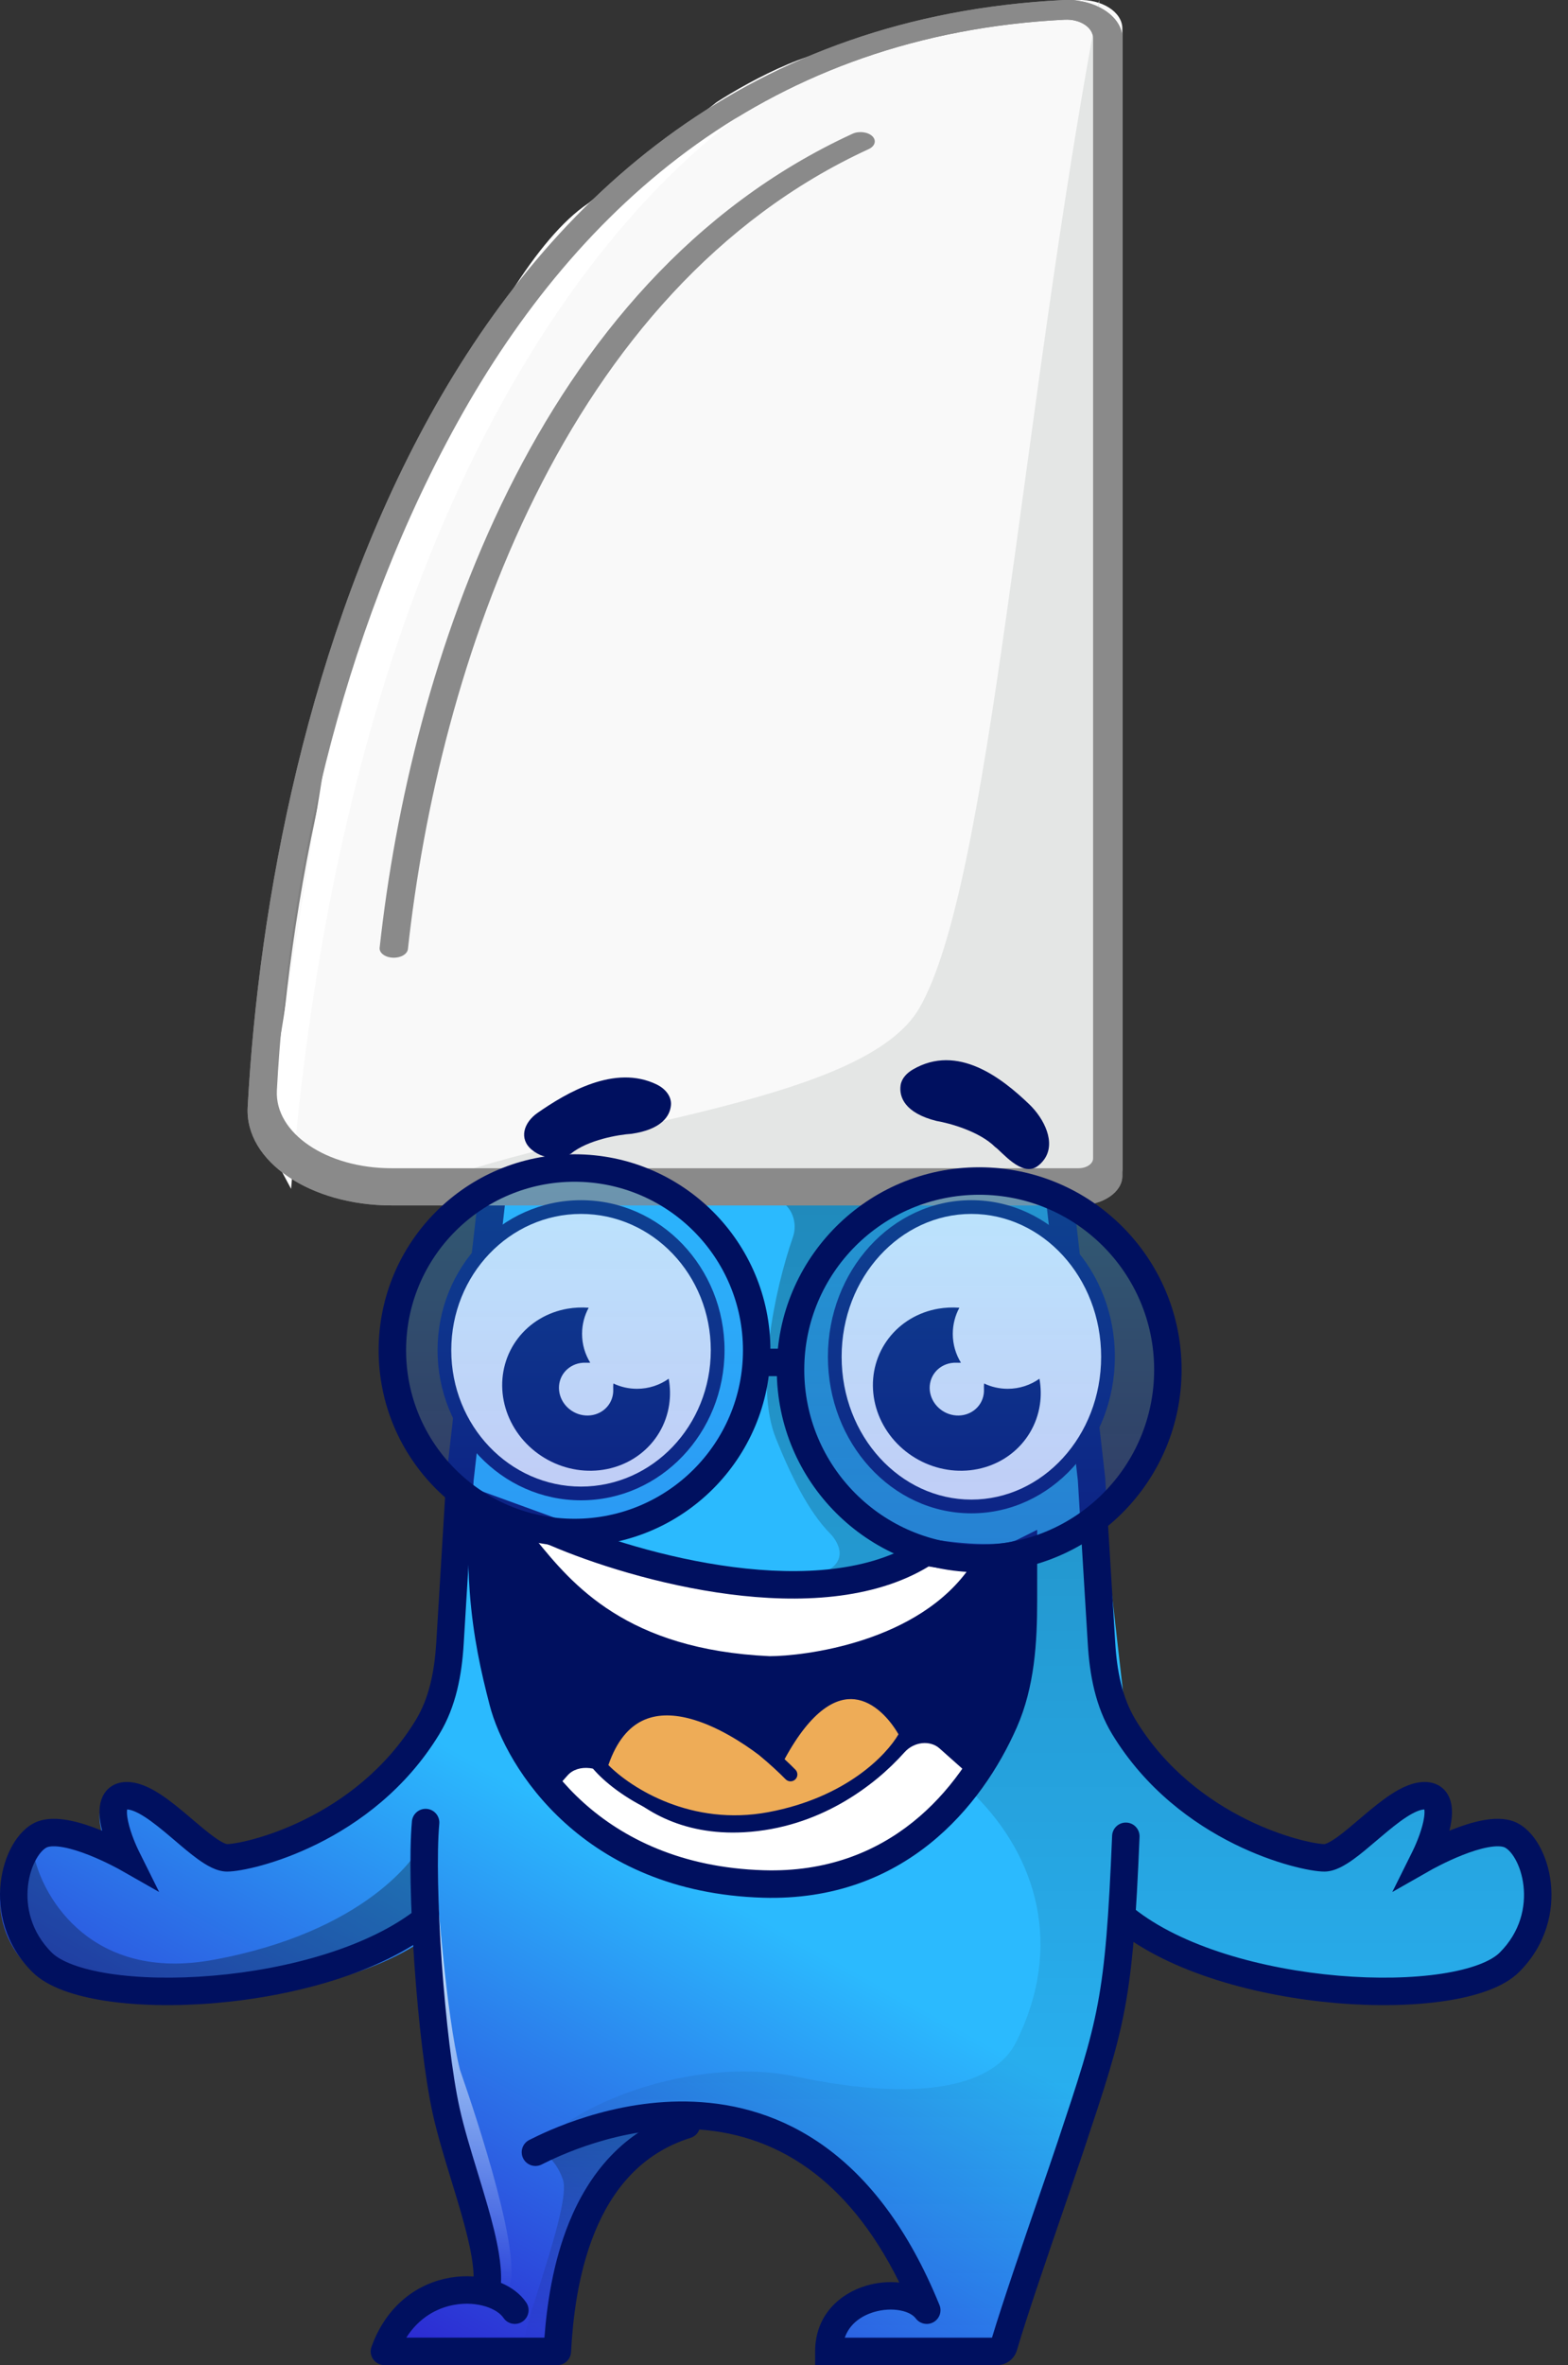   <svg width="65" height="98" viewBox="0 0 65 98" fill="none" xmlns="http://www.w3.org/2000/svg">
                    <rect x="0" y="0" width="65" height="98" fill="#333333" stroke="none"/>
                    <path fill-rule="evenodd" clip-rule="evenodd" d="M19.909 51.55C20.087 49.808 21.554 48.484 23.306 48.484H41.044C42.78 48.484 44.24 49.787 44.437 51.512L46.757 71.876C49.403 76.094 54.136 77.168 54.987 77.168C55.432 77.168 56.084 76.613 56.782 76.019C57.589 75.333 58.458 74.594 59.144 74.594C59.989 74.594 59.728 75.766 59.372 76.657C59.309 76.814 59.488 76.983 59.639 76.909C60.412 76.528 61.895 75.894 62.661 76.202C63.727 76.631 64.03 80.072 62.038 82.064C58.83 83.668 51.114 83.008 46.676 80.094C46.538 80.491 46.375 80.876 46.191 81.248C46.041 82.461 45.903 83.427 45.817 83.771C45.508 85.006 43.825 89.463 43.54 90.032C43.256 90.601 41.548 97.431 41.548 97.716C41.548 97.865 39.371 97.9 37.288 97.933H37.288C36.205 97.951 35.147 97.968 34.434 98C34.529 97.146 35.003 95.439 36.141 95.439C37.279 95.439 37.754 95.629 37.849 95.723C37.469 94.395 36.54 91.626 35.857 91.17C35.654 91.035 35.306 90.787 34.886 90.487L34.886 90.487L34.886 90.487C33.54 89.528 31.453 88.04 31.019 88.04C30.877 88.04 30.574 88.022 30.196 88C29.062 87.933 27.248 87.826 27.035 88.04C26.807 88.267 25.802 89.463 25.327 90.032L23.62 93.447L22.766 97.716H15.936C16.695 96.672 18.441 94.699 19.351 95.154C20.262 95.61 20.11 93.637 19.92 92.593L17.928 86.332L17.768 80.23C13.402 83.483 3.133 83.455 1.172 81.495C-0.82 79.502 0.106 76.631 1.172 76.202C1.838 75.934 3.045 76.378 3.857 76.749C4.112 76.865 4.422 76.573 4.332 76.307C4.056 75.487 3.951 74.594 4.689 74.594C5.375 74.594 6.244 75.333 7.05 76.019C7.749 76.613 8.401 77.168 8.846 77.168C9.805 77.168 15.696 75.803 17.972 70.112C17.986 70.094 17.999 70.077 18.012 70.06L19.909 51.55Z" fill="url(#paint0_linear_72_1240)"></path>
                    <path d="M27.604 88.039L25.043 90.6C24.636 91.558 23.695 95.586 22.93 97.145H21.788C21.343 97.145 23.717 91.461 23.335 90.316C23.051 89.462 22.481 89.177 22.481 89.177L26.465 88.039H27.604Z" fill="url(#paint1_linear_72_1240)" fill-opacity="0.27"></path>
                    <path d="M33.011 86.047C28.685 85.137 23.43 87.281 22.197 89.178C22.481 88.893 28.457 87.186 31.303 88.04C33.58 88.722 35.098 90.221 35.572 90.885L38.133 95.723C37.943 95.533 37.507 95.154 37.279 95.154C37.052 95.154 35.667 95.533 35.003 95.723L34.149 97.43L41.263 97.146L45.817 83.771L46.67 79.787L48.378 80.641L55.777 82.632L62.607 81.779L64.029 78.648L62.322 76.087L58.623 77.226L59.761 74.949L58.623 74.664L54.923 76.656C49.459 75.973 46.765 72.008 46.101 70.111L45.248 61.574L43.825 47.914L29.596 48.483L32.251 49.709C32.826 49.974 33.077 50.66 32.87 51.258C32.088 53.515 31.296 57.429 32.157 59.582C32.726 61.005 33.485 62.617 34.434 63.566C34.434 63.566 35.572 64.704 33.864 65.273C36.136 67.267 41.548 69.542 41.548 69.542C41.548 69.542 41.263 72.767 40.41 74.38C42.971 76.941 44.109 80.641 42.117 84.624C41.263 86.332 38.418 87.186 33.011 86.047Z" fill="url(#paint2_linear_72_1240)" fill-opacity="0.27"></path>
                    <path fill-rule="evenodd" clip-rule="evenodd" d="M46.694 75.519C47.008 75.532 47.252 75.797 47.239 76.111C47.097 79.525 46.954 81.483 46.625 83.236C46.298 84.981 45.789 86.507 44.945 89.038L44.934 89.073C44.725 89.699 44.436 90.54 44.119 91.464C43.416 93.509 42.574 95.961 42.154 97.386C42.047 97.748 41.715 98 41.333 98H33.791V97.431C33.791 95.916 34.828 95.029 35.906 94.708C36.358 94.574 36.834 94.53 37.281 94.578C36.173 92.336 34.878 90.849 33.544 89.881C31.957 88.731 30.278 88.289 28.71 88.222C25.657 88.093 23.054 89.388 22.5 89.663C22.48 89.673 22.462 89.681 22.448 89.689C22.166 89.827 21.825 89.711 21.686 89.429C21.547 89.147 21.663 88.806 21.946 88.667C21.961 88.66 21.98 88.65 22.001 88.64C22.578 88.352 25.405 86.943 28.758 87.085C30.512 87.159 32.416 87.657 34.212 88.959C36.006 90.26 37.655 92.337 38.945 95.509C39.053 95.774 38.947 96.078 38.698 96.219C38.449 96.359 38.134 96.293 37.962 96.065C37.861 95.93 37.651 95.796 37.317 95.733C36.991 95.671 36.603 95.688 36.231 95.799C35.67 95.966 35.208 96.317 35.02 96.862H41.122C41.567 95.389 42.382 93.016 43.056 91.052C43.37 90.141 43.653 89.317 43.854 88.713C44.711 86.143 45.195 84.688 45.506 83.026C45.818 81.363 45.96 79.479 46.102 76.064C46.115 75.75 46.38 75.506 46.694 75.519Z" fill="#00105F"></path>
                    <path fill-rule="evenodd" clip-rule="evenodd" d="M44.681 61.339L43.26 48.832L44.391 48.703L45.815 61.24L46.23 68.057C46.301 69.233 46.517 70.346 47.079 71.269C48.324 73.313 50.091 74.602 51.663 75.382C52.449 75.772 53.179 76.031 53.761 76.192C54.357 76.358 54.761 76.41 54.9 76.41C54.901 76.41 54.947 76.407 55.055 76.356C55.159 76.305 55.287 76.226 55.441 76.115C55.708 75.923 56 75.675 56.324 75.4C56.378 75.353 56.434 75.306 56.49 75.258C56.868 74.938 57.284 74.593 57.694 74.329C58.089 74.075 58.566 73.837 59.056 73.837C59.264 73.837 59.473 73.88 59.661 73.993C59.852 74.108 59.982 74.271 60.064 74.447C60.216 74.772 60.206 75.148 60.164 75.449C60.145 75.582 60.118 75.719 60.084 75.856C60.124 75.839 60.165 75.823 60.206 75.807C60.597 75.652 61.041 75.504 61.471 75.424C61.884 75.348 62.368 75.318 62.786 75.486C63.217 75.66 63.558 76.04 63.798 76.46C64.045 76.893 64.22 77.429 64.286 78.01C64.418 79.178 64.111 80.574 62.976 81.709C62.34 82.345 61.199 82.714 59.923 82.907C58.613 83.106 57.033 83.137 55.395 82.998C52.142 82.72 48.519 81.755 46.27 79.945L46.984 79.058C48.974 80.66 52.329 81.594 55.492 81.863C57.061 81.997 58.549 81.964 59.752 81.782C60.992 81.594 61.811 81.264 62.171 80.904C63.028 80.047 63.254 79.011 63.155 78.138C63.105 77.699 62.974 77.312 62.809 77.024C62.637 76.723 62.463 76.583 62.361 76.542C62.247 76.496 62.025 76.48 61.678 76.544C61.349 76.605 60.98 76.725 60.625 76.865C60.272 77.005 59.948 77.158 59.712 77.277C59.594 77.336 59.499 77.386 59.434 77.421C59.401 77.439 59.377 77.452 59.36 77.461L59.342 77.472L59.338 77.474L59.338 77.474L57.717 78.396L58.547 76.726C58.748 76.32 58.974 75.74 59.036 75.292C59.059 75.131 59.053 75.03 59.044 74.975C58.895 74.979 58.655 75.064 58.31 75.286C57.971 75.505 57.607 75.804 57.226 76.127C57.173 76.171 57.12 76.216 57.067 76.262C56.746 76.535 56.414 76.818 56.107 77.039C55.926 77.169 55.736 77.291 55.547 77.382C55.363 77.47 55.139 77.549 54.9 77.549C54.608 77.549 54.088 77.464 53.457 77.289C52.812 77.11 52.013 76.826 51.158 76.402C49.449 75.554 47.493 74.136 46.107 71.861C45.404 70.707 45.17 69.377 45.094 68.126L44.681 61.339ZM59.093 74.978C59.093 74.978 59.093 74.978 59.093 74.978L59.093 74.978Z" fill="#00105F"></path>
                    <path d="M8.822 81.21C3.814 82.12 1.803 78.648 1.423 76.941L0.57 77.226L1.423 80.641C2.087 81.21 3.984 82.405 6.261 82.632C8.538 82.86 14.798 81.02 17.644 80.071V76.087C17.36 76.941 15.083 80.071 8.822 81.21Z" fill="black" fill-opacity="0.27"></path>
                    <path fill-rule="evenodd" clip-rule="evenodd" d="M19.634 61.339L21.055 48.832L19.924 48.703L18.499 61.24L18.085 68.057C18.013 69.233 17.798 70.346 17.236 71.269C15.99 73.313 14.223 74.602 12.651 75.382C11.866 75.772 11.135 76.031 10.553 76.192C9.958 76.358 9.554 76.41 9.415 76.41C9.414 76.41 9.367 76.407 9.26 76.356C9.155 76.305 9.027 76.226 8.874 76.115C8.607 75.923 8.315 75.675 7.991 75.4C7.937 75.353 7.881 75.306 7.825 75.258C7.446 74.938 7.031 74.593 6.621 74.329C6.225 74.075 5.749 73.837 5.258 73.837C5.051 73.837 4.841 73.88 4.654 73.993C4.463 74.108 4.333 74.271 4.251 74.447C4.099 74.772 4.109 75.148 4.151 75.449C4.169 75.582 4.197 75.719 4.231 75.856C4.191 75.839 4.15 75.823 4.109 75.807C3.718 75.652 3.274 75.504 2.844 75.424C2.431 75.348 1.947 75.318 1.528 75.486C1.097 75.66 0.756 76.04 0.517 76.46C0.27 76.893 0.095 77.429 0.029 78.01C-0.104 79.178 0.203 80.574 1.339 81.709C1.974 82.345 3.116 82.714 4.391 82.907C5.702 83.106 7.282 83.137 8.92 82.998C12.173 82.72 15.795 81.755 18.044 79.945L17.331 79.058C15.34 80.66 11.986 81.594 8.823 81.863C7.253 81.997 5.766 81.964 4.562 81.782C3.323 81.594 2.504 81.264 2.143 80.904C1.287 80.047 1.061 79.011 1.16 78.138C1.21 77.699 1.341 77.312 1.506 77.024C1.677 76.723 1.852 76.583 1.953 76.542C2.068 76.496 2.29 76.48 2.637 76.544C2.966 76.605 3.335 76.725 3.69 76.865C4.043 77.005 4.366 77.158 4.603 77.277C4.721 77.336 4.816 77.386 4.881 77.421C4.913 77.439 4.938 77.452 4.954 77.461L4.972 77.472L4.976 77.474L4.977 77.474L6.598 78.396L5.768 76.726C5.566 76.32 5.341 75.74 5.278 75.292C5.256 75.131 5.261 75.03 5.27 74.975C5.42 74.979 5.659 75.064 6.004 75.286C6.344 75.505 6.707 75.804 7.089 76.127C7.141 76.171 7.194 76.216 7.248 76.262C7.568 76.535 7.901 76.818 8.208 77.039C8.389 77.169 8.578 77.291 8.768 77.382C8.952 77.47 9.175 77.549 9.415 77.549C9.707 77.549 10.227 77.464 10.858 77.289C11.503 77.11 12.302 76.826 13.157 76.402C14.866 75.554 16.822 74.136 18.208 71.861C18.911 70.707 19.145 69.377 19.221 68.126L19.634 61.339ZM5.221 74.978C5.221 74.978 5.221 74.978 5.222 74.978L5.221 74.978Z" fill="#00105F"></path>
                    <path d="M16.384 49.262H44.525H45.295C45.975 49.262 46.526 48.897 46.526 48.447V1.18C46.526 0.505 45.685 -0.048 44.669 0.003C19.186 1.278 11.865 28.805 10.951 45.602C10.841 47.627 13.327 49.262 16.384 49.262Z" fill="#F9F9F9"></path>
                    <path fill-rule="evenodd" clip-rule="evenodd" d="M45.313 1.583C45.313 1.129 44.761 0.783 44.136 0.815C31.961 1.432 24.009 8.401 18.973 17.486C13.95 26.546 11.927 37.55 11.478 45.904C11.383 47.683 13.541 49.134 16.226 49.134H44.708C45.042 49.134 45.313 48.952 45.313 48.727V1.583ZM44.045 0.004C45.423 -0.065 46.526 0.69 46.526 1.583V48.727C46.526 49.401 45.712 49.947 44.708 49.947H16.226C12.886 49.947 10.146 48.134 10.267 45.875C10.718 37.477 12.751 26.376 17.837 17.203C22.908 8.054 31.115 0.659 44.045 0.004Z" fill="#808080"></path>
                    <path fill-rule="evenodd" clip-rule="evenodd" d="M36.157 5.639C36.343 5.815 36.277 6.056 36.011 6.178C29.697 9.081 25.228 14.433 22.18 20.567C19.138 26.689 17.543 33.528 16.91 39.324C16.887 39.537 16.606 39.698 16.282 39.682C15.958 39.667 15.715 39.482 15.738 39.269C16.375 33.43 17.983 26.526 21.063 20.326C24.138 14.139 28.709 8.591 35.339 5.543C35.605 5.421 35.971 5.464 36.157 5.639Z" fill="#8A8A8A"></path>
                    <path d="M38.115 41.764C35.902 45.603 25.207 46.45 18.455 48.793L18.157 49H46.157L45.562 0C42.285 17.367 41.093 36.595 38.115 41.764Z" fill="#E4E6E5"></path>
                    <path d="M29.027 72.957C27.661 72.274 28.268 74.19 28.742 75.234L26.75 74.38L25.043 73.242C25.421 72.484 25.823 71.678 26.574 71.287C26.975 71.078 27.425 70.965 27.888 70.965H28.173L30.165 71.819L31.872 72.957L32.726 73.811H32.726C32.157 73.811 30.734 73.811 29.027 72.957Z" fill="url(#paint3_linear_72_1240)" fill-opacity="0.27"></path>
                    <path d="M12.067 49.262C14.754 16.426 28.861 4.168 35.578 2.144C34.235 1.642 31.1 3.331 29.701 4.238L24.382 8.427C20.128 11.275 15.519 23.853 13.746 29.787L10.947 47.168L12.067 49.262Z" fill="white"></path>
                    <path fill-rule="evenodd" clip-rule="evenodd" d="M45.313 1.583C45.313 1.129 44.761 0.783 44.136 0.815C31.961 1.432 24.009 8.401 18.973 17.486C13.95 26.546 11.927 36.822 11.478 45.177C11.383 46.956 13.541 48.406 16.226 48.406C16.226 48.406 44.373 48.406 44.708 48.406C45.042 48.406 45.313 48.224 45.313 48V1.583ZM44.045 0.004C45.423 -0.065 46.526 0.69 46.526 1.583V48.727C46.526 49.401 45.712 49.947 44.708 49.947H16.226C12.886 49.947 10.146 48.134 10.267 45.875C10.718 37.477 12.751 26.376 17.837 17.203C22.908 8.054 31.115 0.659 44.045 0.004Z" fill="#8A8A8A"></path>
                    <path d="M19.067 85.762C18.498 83.486 18.118 78.553 17.928 75.802L17.359 76.087C17.644 79.312 18.213 85.876 18.213 86.332C18.213 86.787 18.972 89.557 19.351 90.885L20.205 94.869H21.059C21.742 93.731 19.826 87.944 19.067 85.762Z" fill="url(#paint4_linear_72_1240)"></path>
                    <path fill-rule="evenodd" clip-rule="evenodd" d="M17.695 74.951C18.008 74.98 18.238 75.256 18.21 75.569C18.101 76.773 18.153 79.01 18.315 81.326C18.478 83.639 18.746 85.966 19.052 87.347C19.238 88.184 19.514 89.083 19.794 89.998C19.935 90.46 20.078 90.926 20.211 91.391C20.406 92.069 20.577 92.737 20.677 93.348C20.747 93.775 20.787 94.198 20.767 94.59C21.189 94.769 21.566 95.038 21.813 95.403C21.99 95.663 21.922 96.017 21.662 96.194C21.402 96.37 21.048 96.303 20.872 96.043C20.754 95.87 20.509 95.686 20.133 95.569C19.764 95.454 19.313 95.417 18.847 95.498C18.126 95.622 17.372 96.026 16.842 96.861H22.569C22.667 95.549 22.91 93.757 23.598 92.07C24.391 90.128 25.798 88.274 28.287 87.496C28.587 87.402 28.907 87.57 29 87.87C29.094 88.169 28.927 88.489 28.627 88.582C26.563 89.228 25.363 90.758 24.652 92.5C23.937 94.253 23.741 96.168 23.672 97.461C23.655 97.763 23.406 97.999 23.103 97.999H15.936C15.75 97.999 15.576 97.909 15.47 97.757C15.363 97.605 15.338 97.41 15.401 97.236C16.043 95.469 17.358 94.6 18.653 94.376C18.985 94.319 19.316 94.304 19.633 94.326C19.63 94.097 19.603 93.832 19.554 93.532C19.465 92.987 19.308 92.369 19.117 91.705C18.997 91.285 18.861 90.842 18.724 90.392C18.436 89.45 18.137 88.474 17.941 87.594C17.616 86.128 17.343 83.732 17.18 81.406C17.017 79.083 16.958 76.767 17.076 75.466C17.105 75.153 17.382 74.923 17.695 74.951Z" fill="#00105F"></path>
                    <path d="M29.75 55.947C29.75 59.224 27.214 61.88 24.086 61.88C20.959 61.88 18.423 59.224 18.423 55.947C18.423 52.67 20.959 50.014 24.086 50.014C27.214 50.014 29.75 52.67 29.75 55.947Z" fill="white"></path>
                    <path fill-rule="evenodd" clip-rule="evenodd" d="M24.086 50.299C21.128 50.299 18.707 52.816 18.707 55.948C18.707 59.08 21.128 61.597 24.086 61.597C27.045 61.597 29.465 59.08 29.465 55.948C29.465 52.816 27.045 50.299 24.086 50.299ZM18.138 55.948C18.138 52.527 20.789 49.73 24.086 49.73C27.384 49.73 30.035 52.527 30.035 55.948C30.035 59.37 27.384 62.166 24.086 62.166C20.789 62.166 18.138 59.37 18.138 55.948Z" fill="#00105F"></path>
                    <path d="M45.932 56.217C45.932 59.642 43.396 62.42 40.268 62.42C37.14 62.42 34.604 59.642 34.604 56.217C34.604 52.791 37.14 50.014 40.268 50.014C43.396 50.014 45.932 52.791 45.932 56.217Z" fill="white"></path>
                    <path fill-rule="evenodd" clip-rule="evenodd" d="M40.268 50.299C37.321 50.299 34.889 52.924 34.889 56.218C34.889 59.511 37.321 62.136 40.268 62.136C43.215 62.136 45.647 59.511 45.647 56.218C45.647 52.924 43.215 50.299 40.268 50.299ZM34.32 56.218C34.32 52.66 36.959 49.73 40.268 49.73C43.577 49.73 46.216 52.66 46.216 56.218C46.216 59.776 43.577 62.705 40.268 62.705C36.959 62.705 34.32 59.776 34.32 56.218Z" fill="#00105F"></path>
                    <path d="M38.38 64.309C34.065 67.114 26.334 64.939 23.007 63.5L20.041 62.421C19.951 62.871 19.825 64.201 20.041 65.927C20.256 67.653 20.5 69.164 20.85 70.512C21.479 72.939 24.518 77.848 31.638 78.064C37.17 78.231 40.238 74.502 41.627 71.355C42.322 69.777 42.426 68.026 42.426 66.302V64.309C41.562 64.741 39.369 64.489 38.38 64.309Z" fill="#00105F"></path>
                    <path fill-rule="evenodd" clip-rule="evenodd" d="M19.826 62.04L23.113 63.234L23.12 63.238C24.763 63.948 27.502 64.843 30.359 65.213C33.227 65.583 36.154 65.416 38.225 64.07L38.32 64.008L38.431 64.028C38.915 64.116 39.697 64.222 40.461 64.253C40.843 64.268 41.215 64.265 41.54 64.232C41.87 64.199 42.128 64.138 42.298 64.053L42.71 63.848V66.3C42.71 68.029 42.608 69.833 41.887 71.468C40.474 74.671 37.324 78.52 31.629 78.347C24.355 78.127 21.228 73.104 20.574 70.582C20.22 69.216 19.974 67.692 19.758 65.962C19.539 64.209 19.665 62.848 19.762 62.364L19.826 62.04ZM20.27 62.806C20.201 63.401 20.151 64.515 20.323 65.891C20.538 67.613 20.78 69.109 21.125 70.44C21.73 72.773 24.68 77.567 31.646 77.778C37.016 77.941 40.002 74.331 41.366 71.239C42.036 69.719 42.141 68.02 42.141 66.3V64.709C41.97 64.751 41.786 64.78 41.597 64.799C41.236 64.835 40.836 64.838 40.438 64.822C39.699 64.792 38.947 64.695 38.44 64.608C36.203 66.01 33.153 66.147 30.286 65.777C27.372 65.4 24.586 64.491 22.902 63.764L20.27 62.806Z" fill="#00105F"></path>
                    <path d="M23.31 73.38C23.041 73.687 22.821 73.934 22.738 74.017C25.435 76.984 27.592 77.793 31.907 78.062C36.222 78.332 39.369 75.186 40.538 73.478L39.136 72.232C38.603 71.758 37.761 71.882 37.286 72.414C36.054 73.791 33.827 75.469 30.829 75.635C28.307 75.775 26.634 74.71 25.648 73.576C25.067 72.909 23.893 72.715 23.31 73.38Z" fill="white"></path>
                    <path fill-rule="evenodd" clip-rule="evenodd" d="M38.947 72.445C38.553 72.095 37.889 72.167 37.498 72.604C36.235 74.016 33.943 75.748 30.844 75.92C28.223 76.066 26.469 74.954 25.433 73.764C25.193 73.488 24.822 73.303 24.448 73.262C24.076 73.22 23.739 73.323 23.524 73.568C23.372 73.741 23.233 73.898 23.125 74.019C24.385 75.371 25.522 76.23 26.828 76.79C28.199 77.378 29.779 77.645 31.925 77.779C35.927 78.029 38.913 75.228 40.158 73.522L38.947 72.445ZM37.073 72.225C37.633 71.599 38.654 71.423 39.325 72.02L40.914 73.432L40.773 73.639C39.582 75.379 36.354 78.626 31.89 78.347C29.72 78.212 28.064 77.939 26.604 77.313C25.139 76.686 23.893 75.712 22.527 74.209L22.345 74.008L22.536 73.816C22.611 73.742 22.823 73.504 23.096 73.193C23.464 72.773 24.006 72.64 24.511 72.696C25.015 72.752 25.521 72.998 25.862 73.39C26.799 74.467 28.39 75.486 30.813 75.352C33.711 75.191 35.873 73.567 37.073 72.225Z" fill="#00105F"></path>
                    <path d="M31.907 68.624C25.974 68.354 23.727 65.657 22.198 63.77L22.468 63.5L29.855 65.347C31.382 65.728 32.977 65.753 34.516 65.419L38.38 64.579H39.998L40.268 64.848C38.11 68.085 33.256 68.624 31.907 68.624Z" fill="white"></path>
                    <path d="M31.907 75.367C28.455 76.014 25.794 74.198 24.895 73.209C25.635 70.868 27.162 70.553 28.629 70.928C29.469 70.908 30.672 71.702 31.631 72.49C31.934 72.72 32.131 72.893 32.177 72.939C34.55 68.408 36.762 70.332 37.571 71.861C37.121 72.759 35.359 74.719 31.907 75.367Z" fill="#EEAC57"></path>
                    <path fill-rule="evenodd" clip-rule="evenodd" d="M36.911 70.536C37.299 70.886 37.608 71.322 37.822 71.727L37.891 71.856L37.825 71.987C37.334 72.97 35.494 74.983 31.96 75.646C28.384 76.316 25.63 74.439 24.684 73.4L24.575 73.279L24.624 73.123C25.009 71.901 25.617 71.162 26.363 70.794C27.093 70.434 27.903 70.454 28.663 70.642C29.152 70.643 29.703 70.865 30.224 71.157C30.768 71.462 31.322 71.868 31.807 72.266C31.916 72.349 32.013 72.425 32.095 72.492C33.24 70.444 34.409 69.724 35.492 69.844C36.045 69.906 36.525 70.185 36.911 70.536ZM32.524 72.892C33.66 70.802 34.685 70.327 35.429 70.41C35.827 70.454 36.2 70.659 36.529 70.957C36.818 71.219 37.062 71.543 37.246 71.861C36.738 72.733 35.058 74.486 31.855 75.086C28.662 75.685 26.17 74.095 25.219 73.136C25.571 72.118 26.074 71.572 26.615 71.305C27.19 71.021 27.863 71.025 28.559 71.203C29.693 71.493 30.806 72.223 31.454 72.713C31.903 73.082 32.296 73.449 32.567 73.725C32.678 73.837 32.858 73.839 32.97 73.729C33.082 73.619 33.083 73.439 32.973 73.326C32.846 73.197 32.694 73.049 32.524 72.892Z" fill="#00105F"></path>
                    <path fill-rule="evenodd" clip-rule="evenodd" d="M32.77 57.021L31.063 57.021L31.063 55.883L32.77 55.883L32.77 57.021Z" fill="#00105F"></path>
                    <path d="M27.23 44.939C25.481 44.084 23.479 45.284 22.29 46.108C21.703 46.515 21.498 47.19 22.049 47.644C22.65 48.139 23.373 47.959 23.659 47.807C24.368 47.229 25.637 47.014 26.183 46.979C27.401 46.802 27.773 46.263 27.814 45.791C27.845 45.418 27.566 45.104 27.23 44.939Z" fill="#00105F"></path>
                    <path d="M37.838 44.317C39.701 43.227 41.537 44.673 42.662 45.752C43.285 46.349 43.789 47.351 43.281 48.048C43.2 48.159 43.103 48.258 42.987 48.336C42.34 48.768 41.523 47.707 41.253 47.527C40.606 46.88 39.365 46.538 38.826 46.448C37.516 46.121 37.262 45.461 37.334 44.966C37.376 44.683 37.591 44.462 37.838 44.317Z" fill="#00105F"></path>
                    <path fill-rule="evenodd" clip-rule="evenodd" d="M19.613 61.659L23.218 62.97L23.233 62.977C24.856 63.679 27.569 64.565 30.396 64.931C33.244 65.299 36.086 65.121 38.07 63.831L38.259 63.708L38.482 63.748C38.956 63.835 39.725 63.939 40.473 63.969C40.847 63.984 41.205 63.98 41.512 63.949C41.829 63.918 42.047 63.861 42.171 63.799L42.995 63.388V66.301C42.995 68.034 42.895 69.889 42.147 71.583C40.71 74.842 37.478 78.809 31.62 78.632C24.193 78.407 20.977 73.269 20.299 70.654C19.945 69.291 19.613 67.831 19.473 65.969C19.421 65.269 19.398 64.49 19.399 63.829C19.401 63.19 19.425 62.598 19.483 62.309L19.613 61.659ZM20.548 63.211C20.542 63.391 20.538 63.6 20.538 63.831C20.536 64.469 20.558 65.218 20.608 65.884C20.741 67.648 21.055 69.035 21.401 70.368C21.981 72.608 24.842 77.287 31.655 77.494C36.862 77.652 39.766 74.161 41.106 71.124C41.75 69.663 41.856 68.015 41.856 66.301V65.054C41.779 65.065 41.702 65.074 41.625 65.082C41.247 65.12 40.833 65.123 40.427 65.106C39.723 65.078 39.011 64.99 38.498 64.906C36.186 66.308 33.098 66.427 30.25 66.059C27.31 65.68 24.502 64.764 22.797 64.028L20.548 63.211Z" fill="#00105F"></path>
                    <path fill-rule="evenodd" clip-rule="evenodd" d="M24.403 54.186C24.109 54.164 23.814 54.177 23.523 54.227C22.696 54.371 21.966 54.807 21.471 55.453C20.976 56.099 20.75 56.91 20.835 57.734C20.921 58.557 21.311 59.337 21.934 59.926C22.557 60.515 23.369 60.873 24.217 60.932C25.066 60.991 25.892 60.747 26.54 60.246C27.189 59.745 27.615 59.022 27.738 58.213C27.793 57.852 27.787 57.486 27.721 57.127C27.35 57.39 26.896 57.545 26.406 57.545C26.056 57.545 25.724 57.466 25.427 57.325C25.419 57.406 25.418 57.488 25.421 57.567C25.424 57.635 25.42 57.703 25.41 57.77C25.37 58.032 25.232 58.266 25.023 58.428C24.813 58.59 24.545 58.669 24.271 58.65C23.996 58.631 23.734 58.515 23.532 58.324C23.331 58.134 23.204 57.881 23.177 57.615C23.149 57.348 23.222 57.086 23.382 56.877C23.543 56.668 23.779 56.527 24.046 56.48C24.128 56.466 24.212 56.461 24.295 56.465C24.352 56.467 24.41 56.467 24.468 56.463C24.253 56.116 24.129 55.707 24.129 55.269C24.129 54.877 24.228 54.508 24.403 54.186Z" fill="#00105F"></path>
                    <path fill-rule="evenodd" clip-rule="evenodd" d="M39.77 54.186C39.477 54.164 39.181 54.177 38.891 54.227C38.064 54.371 37.334 54.807 36.839 55.453C36.344 56.099 36.117 56.91 36.203 57.734C36.288 58.557 36.679 59.337 37.302 59.926C37.925 60.515 38.737 60.873 39.585 60.932C40.433 60.991 41.259 60.747 41.908 60.246C42.556 59.745 42.982 59.022 43.106 58.213C43.161 57.852 43.154 57.486 43.089 57.127C42.718 57.39 42.264 57.545 41.774 57.545C41.423 57.545 41.092 57.466 40.795 57.325C40.787 57.406 40.785 57.488 40.789 57.567C40.792 57.635 40.788 57.703 40.778 57.77C40.738 58.032 40.6 58.266 40.39 58.428C40.18 58.59 39.913 58.669 39.639 58.65C39.364 58.631 39.101 58.515 38.9 58.324C38.698 58.134 38.572 57.881 38.544 57.615C38.517 57.348 38.59 57.086 38.75 56.877C38.91 56.668 39.146 56.527 39.414 56.48C39.496 56.466 39.579 56.461 39.663 56.465C39.719 56.467 39.777 56.467 39.835 56.463C39.621 56.116 39.497 55.707 39.497 55.269C39.497 54.877 39.596 54.508 39.77 54.186Z" fill="#00105F"></path>
                    <path d="M31.368 55.948C31.368 60.119 27.987 63.5 23.816 63.5C19.646 63.5 16.265 60.119 16.265 55.948C16.265 51.778 19.646 48.397 23.816 48.397C27.987 48.397 31.368 51.778 31.368 55.948Z" fill="url(#paint5_linear_72_1240)" fill-opacity="0.6"></path>
                    <path fill-rule="evenodd" clip-rule="evenodd" d="M23.816 48.966C19.96 48.966 16.834 52.092 16.834 55.949C16.834 59.805 19.96 62.931 23.816 62.931C27.672 62.931 30.799 59.805 30.799 55.949C30.799 52.092 27.672 48.966 23.816 48.966ZM15.696 55.949C15.696 51.464 19.331 47.828 23.816 47.828C28.301 47.828 31.937 51.464 31.937 55.949C31.937 60.433 28.301 64.069 23.816 64.069C19.331 64.069 15.696 60.433 15.696 55.949Z" fill="#00105F"></path>
                    <path d="M48.412 56.757C48.412 61.077 44.911 64.578 40.591 64.578C36.272 64.578 32.77 61.077 32.77 56.757C32.77 52.438 36.272 48.936 40.591 48.936C44.911 48.936 48.412 52.438 48.412 56.757Z" fill="url(#paint6_linear_72_1240)" fill-opacity="0.6"></path>
                    <path fill-rule="evenodd" clip-rule="evenodd" d="M40.592 49.505C36.586 49.505 33.34 52.751 33.34 56.757C33.34 60.762 36.586 64.009 40.592 64.009C44.597 64.009 47.844 60.762 47.844 56.757C47.844 52.751 44.597 49.505 40.592 49.505ZM32.201 56.757C32.201 52.123 35.958 48.366 40.592 48.366C45.225 48.366 48.982 52.123 48.982 56.757C48.982 61.391 45.225 65.147 40.592 65.147C35.958 65.147 32.201 61.391 32.201 56.757Z" fill="#00105F"></path>
                    <defs>
                    <linearGradient id="paint0_linear_72_1240" x1="18.5" y1="98" x2="44.299" y2="51.217" gradientUnits="userSpaceOnUse">
                    <stop stop-color="#2C2AD2"></stop>
                    <stop offset="0.421" stop-color="#2BBAFE"></stop>
                    </linearGradient>
                    <linearGradient id="paint1_linear_72_1240" x1="24.668" y1="88.039" x2="24.668" y2="97.145" gradientUnits="userSpaceOnUse">
                    <stop></stop>
                    <stop offset="1" stop-opacity="0"></stop>
                    </linearGradient>
                    <linearGradient id="paint2_linear_72_1240" x1="43.113" y1="47.914" x2="43.113" y2="97.43" gradientUnits="userSpaceOnUse">
                    <stop></stop>
                    <stop offset="1" stop-opacity="0"></stop>
                    </linearGradient>
                    <linearGradient id="paint3_linear_72_1240" x1="30.592" y1="69.827" x2="30.592" y2="75.234" gradientUnits="userSpaceOnUse">
                    <stop></stop>
                    <stop offset="1" stop-opacity="0"></stop>
                    </linearGradient>
                    <linearGradient id="paint4_linear_72_1240" x1="19.303" y1="75.802" x2="19.303" y2="94.869" gradientUnits="userSpaceOnUse">
                    <stop stop-color="white"></stop>
                    <stop offset="1" stop-color="white" stop-opacity="0"></stop>
                    </linearGradient>
                    <linearGradient id="paint5_linear_72_1240" x1="23.816" y1="48.397" x2="23.816" y2="63.5" gradientUnits="userSpaceOnUse">
                    <stop stop-color="#2CB0FB" stop-opacity="0.54"></stop>
                    <stop offset="1" stop-color="#2C4ADC" stop-opacity="0.49"></stop>
                    </linearGradient>
                    <linearGradient id="paint6_linear_72_1240" x1="40.591" y1="48.936" x2="40.591" y2="64.578" gradientUnits="userSpaceOnUse">
                    <stop stop-color="#2CB0FB" stop-opacity="0.54"></stop>
                    <stop offset="1" stop-color="#2C4ADC" stop-opacity="0.49"></stop>
                    </linearGradient>
                    </defs>
                </svg>